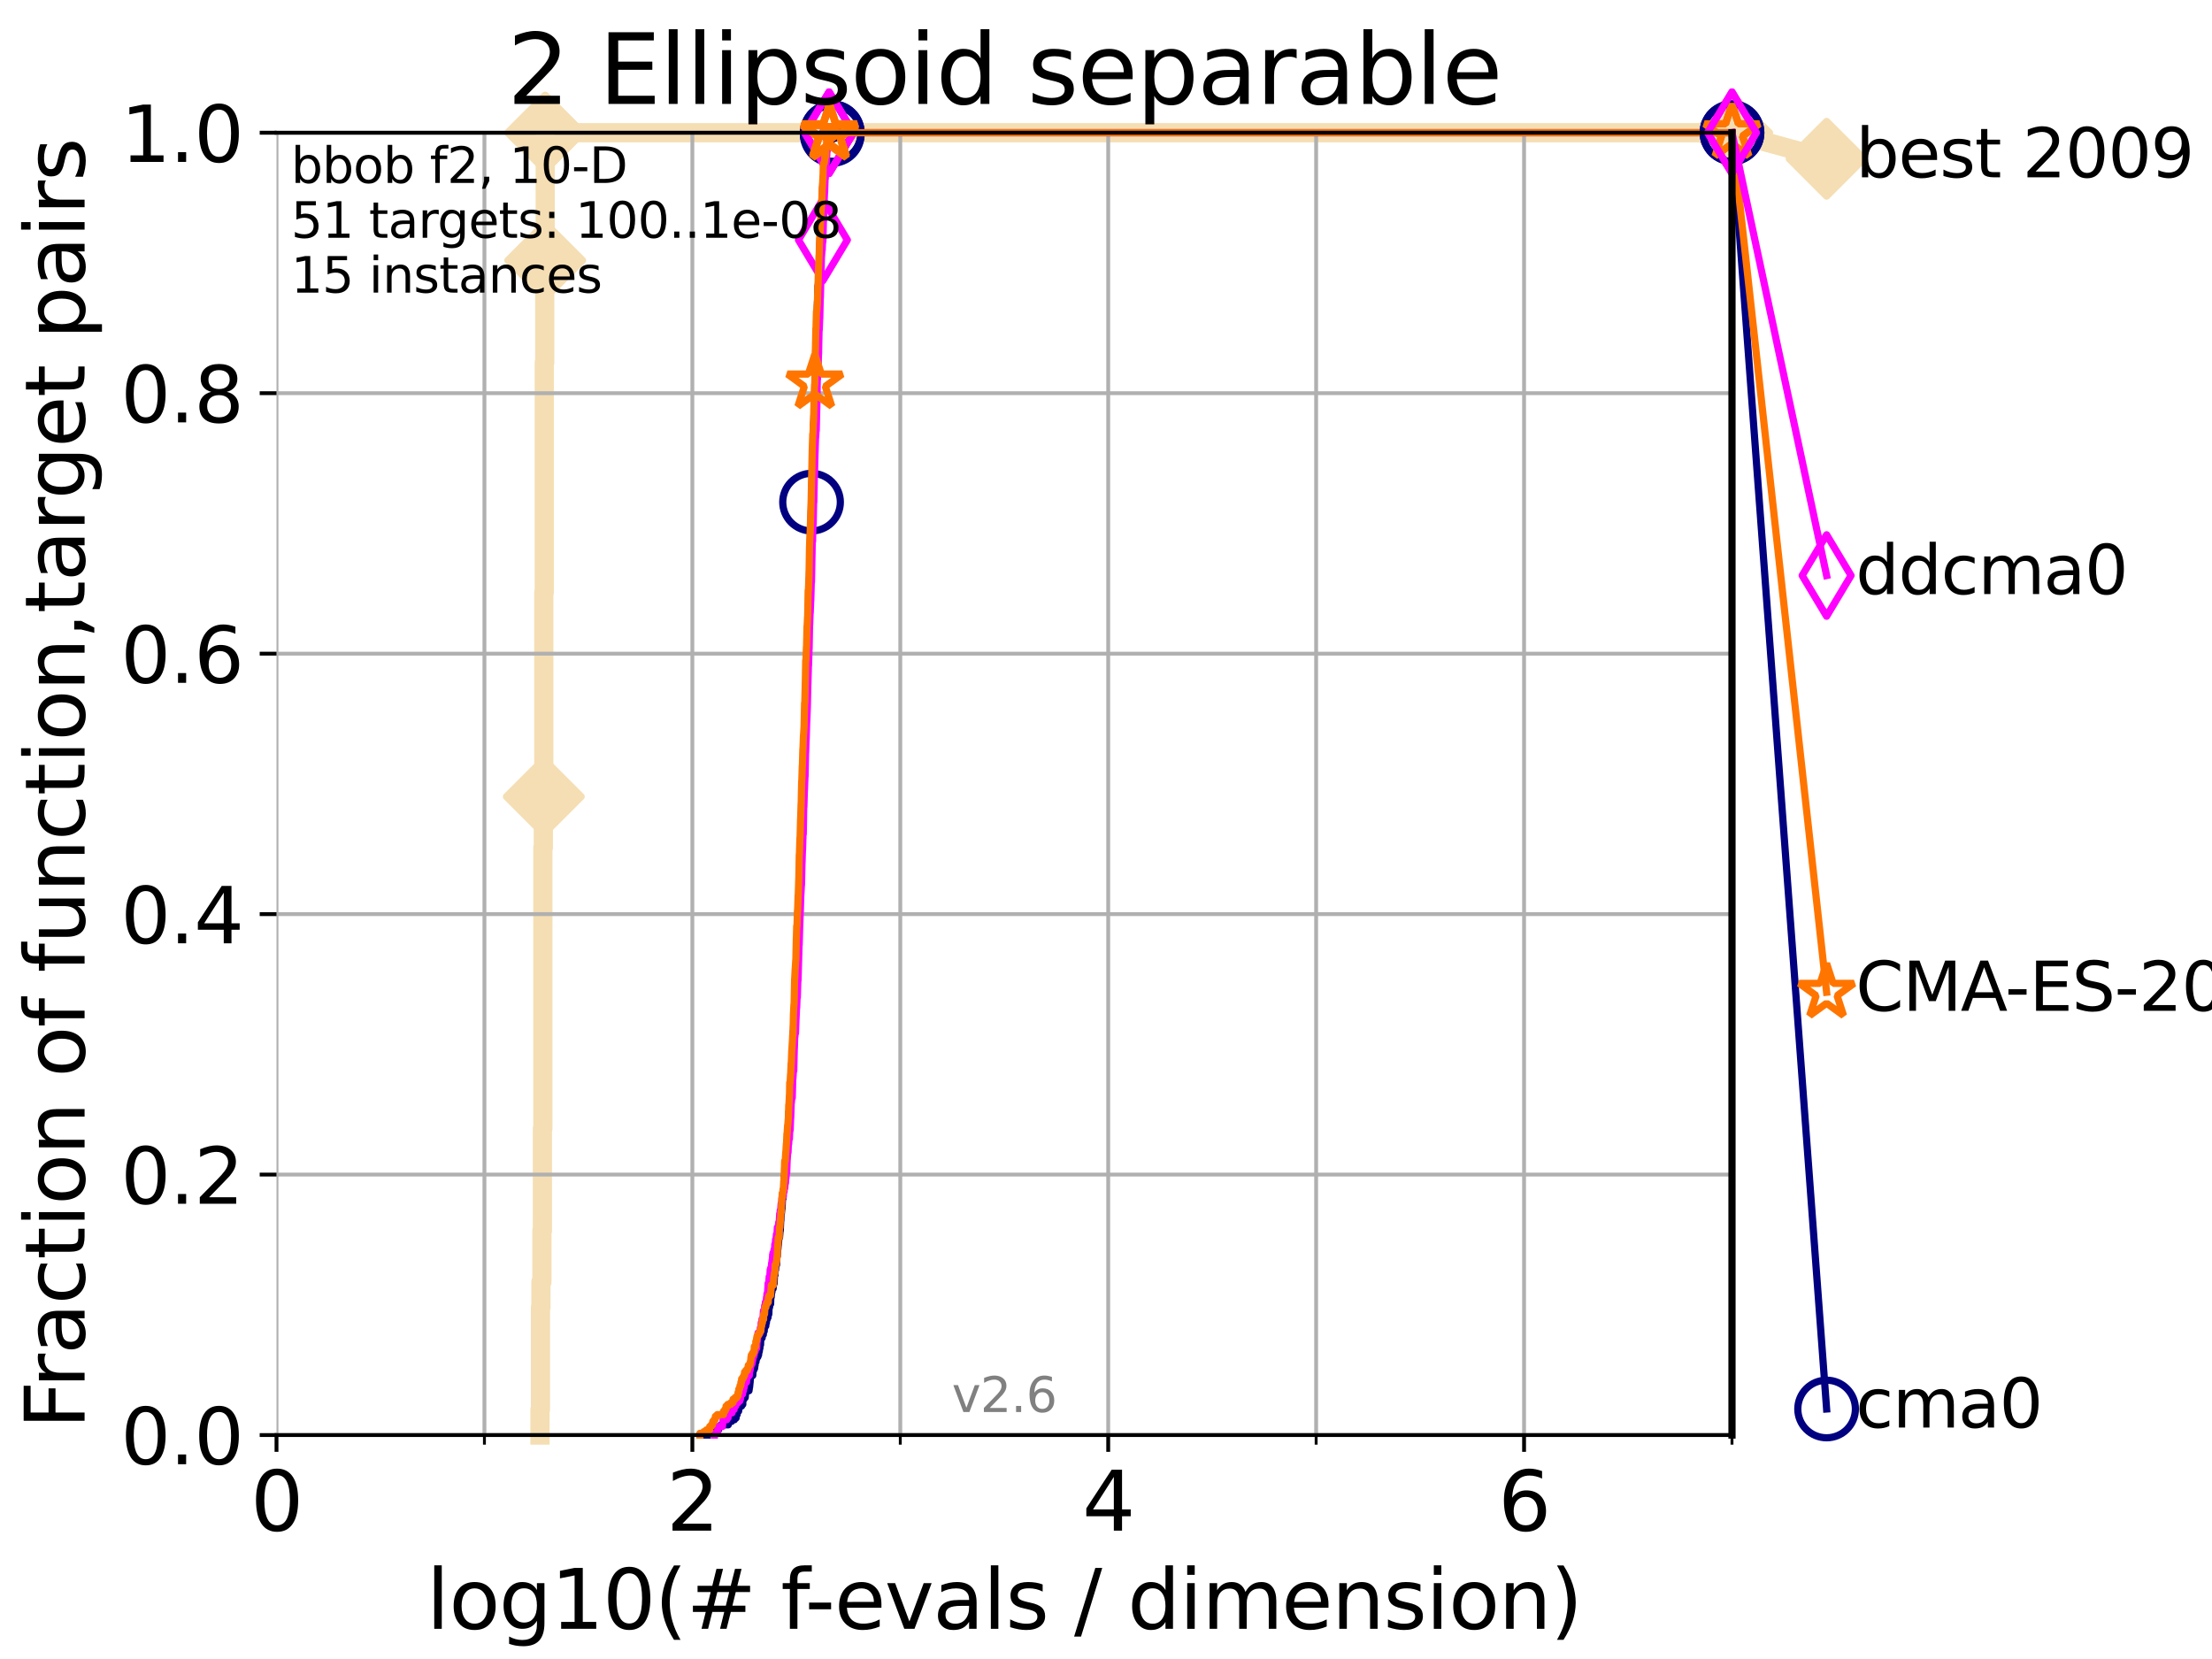 <?xml version="1.0" encoding="utf-8" standalone="no"?>
<!DOCTYPE svg PUBLIC "-//W3C//DTD SVG 1.1//EN"
  "http://www.w3.org/Graphics/SVG/1.1/DTD/svg11.dtd">
<svg xmlns:xlink="http://www.w3.org/1999/xlink" width="460.8pt" height="345.6pt" viewBox="0 0 460.8 345.6" xmlns="http://www.w3.org/2000/svg" version="1.1">
 <defs>
  <style type="text/css">*{stroke-linejoin: round; stroke-linecap: butt}</style>
 </defs>
 <g id="figure_1">
  <g id="patch_1">
   <path d="M 0 345.6 
L 460.8 345.6 
L 460.8 0 
L 0 0 
z
" style="fill: #ffffff"/>
  </g>
  <g id="axes_1">
   <g id="patch_2">
    <path d="M 57.6 298.944 
L 360.806 298.944 
L 360.806 27.648 
L 57.6 27.648 
z
" style="fill: #ffffff"/>
   </g>
   <g id="line2d_1">
    <path d="M 112.488 298.944 
L 112.488 293.624 
L 112.589 293.624 
L 112.589 272.346 
L 112.69 272.346 
L 112.69 267.027 
L 112.89 267.027 
L 112.89 256.388 
L 112.989 256.388 
L 112.989 235.11 
L 113.088 235.11 
L 113.088 176.595 
L 113.186 176.595 
L 113.186 165.956 
L 113.284 165.956 
L 113.284 123.4 
L 113.381 123.4 
L 113.381 75.524 
L 113.478 75.524 
L 113.478 54.246 
L 113.574 54.246 
L 113.574 27.648 
L 360.806 27.648 
" style="fill: none; stroke: #f5deb3; stroke-width: 4; stroke-linecap: square"/>
   </g>
   <g id="line2d_2">
    <defs>
     <path id="m34cf49f57c" d="M -0 7.778 
L 7.778 0 
L 0 -7.778 
L -7.778 -0 
z
" style="stroke: #f5deb3; stroke-width: 1.5; stroke-linejoin: miter"/>
    </defs>
    <g>
     <use xlink:href="#m34cf49f57c" x="113.284" y="165.956" style="fill: #f5deb3; stroke: #f5deb3; stroke-width: 1.5; stroke-linejoin: miter"/>
     <use xlink:href="#m34cf49f57c" x="113.574" y="54.246" style="fill: #f5deb3; stroke: #f5deb3; stroke-width: 1.5; stroke-linejoin: miter"/>
     <use xlink:href="#m34cf49f57c" x="113.574" y="27.648" style="fill: #f5deb3; stroke: #f5deb3; stroke-width: 1.5; stroke-linejoin: miter"/>
     <use xlink:href="#m34cf49f57c" x="113.574" y="27.648" style="fill: #f5deb3; stroke: #f5deb3; stroke-width: 1.5; stroke-linejoin: miter"/>
     <use xlink:href="#m34cf49f57c" x="360.806" y="27.648" style="fill: #f5deb3; stroke: #f5deb3; stroke-width: 1.5; stroke-linejoin: miter"/>
    </g>
   </g>
   <g id="line2d_3">
    <path style="fill: none; stroke: #f5deb3; stroke-width: 4; stroke-linecap: square"/>
    <g/>
   </g>
   <g id="line2d_4">
    <path d="M 360.806 27.648 
L 380.515 33.074 
" style="fill: none; stroke: #f5deb3; stroke-width: 4; stroke-linecap: square"/>
    <g>
     <use xlink:href="#m34cf49f57c" x="360.806" y="27.648" style="fill: #f5deb3; stroke: #f5deb3; stroke-width: 1.5; stroke-linejoin: miter"/>
     <use xlink:href="#m34cf49f57c" x="380.515" y="33.074" style="fill: #f5deb3; stroke: #f5deb3; stroke-width: 1.5; stroke-linejoin: miter"/>
    </g>
   </g>
   <g id="matplotlib.axis_1">
    <g id="xtick_1">
     <g id="line2d_5">
      <path d="M 57.6 298.944 
L 57.6 27.648 
" clip-path="url(#p0e3c3d0a59)" style="fill: none; stroke: #b0b0b0; stroke-width: 0.8; stroke-linecap: square"/>
     </g>
     <g id="line2d_6">
      <defs>
       <path id="m54a7d03f8e" d="M 0 0 
L 0 3.5 
" style="stroke: #000000; stroke-width: 0.8"/>
      </defs>
      <g>
       <use xlink:href="#m54a7d03f8e" x="57.6" y="298.944" style="stroke: #000000; stroke-width: 0.8"/>
      </g>
     </g>
     <g id="text_1">
      <!-- 0 -->
      <g transform="translate(52.192 318.861)scale(0.17 -0.17)">
       <defs>
        <path id="DejaVuSans-30" d="M 2034 4250 
Q 1547 4250 1301 3770 
Q 1056 3291 1056 2328 
Q 1056 1369 1301 889 
Q 1547 409 2034 409 
Q 2525 409 2770 889 
Q 3016 1369 3016 2328 
Q 3016 3291 2770 3770 
Q 2525 4250 2034 4250 
z
M 2034 4750 
Q 2819 4750 3233 4129 
Q 3647 3509 3647 2328 
Q 3647 1150 3233 529 
Q 2819 -91 2034 -91 
Q 1250 -91 836 529 
Q 422 1150 422 2328 
Q 422 3509 836 4129 
Q 1250 4750 2034 4750 
z
" transform="scale(0.016)"/>
       </defs>
       <use xlink:href="#DejaVuSans-30"/>
      </g>
     </g>
    </g>
    <g id="xtick_2">
     <g id="line2d_7">
      <path d="M 144.23 298.944 
L 144.23 27.648 
" clip-path="url(#p0e3c3d0a59)" style="fill: none; stroke: #b0b0b0; stroke-width: 0.8; stroke-linecap: square"/>
     </g>
     <g id="line2d_8">
      <g>
       <use xlink:href="#m54a7d03f8e" x="144.23" y="298.944" style="stroke: #000000; stroke-width: 0.8"/>
      </g>
     </g>
     <g id="text_2">
      <!-- 2 -->
      <g transform="translate(138.822 318.861)scale(0.17 -0.17)">
       <defs>
        <path id="DejaVuSans-32" d="M 1228 531 
L 3431 531 
L 3431 0 
L 469 0 
L 469 531 
Q 828 903 1448 1529 
Q 2069 2156 2228 2338 
Q 2531 2678 2651 2914 
Q 2772 3150 2772 3378 
Q 2772 3750 2511 3984 
Q 2250 4219 1831 4219 
Q 1534 4219 1204 4116 
Q 875 4013 500 3803 
L 500 4441 
Q 881 4594 1212 4672 
Q 1544 4750 1819 4750 
Q 2544 4750 2975 4387 
Q 3406 4025 3406 3419 
Q 3406 3131 3298 2873 
Q 3191 2616 2906 2266 
Q 2828 2175 2409 1742 
Q 1991 1309 1228 531 
z
" transform="scale(0.016)"/>
       </defs>
       <use xlink:href="#DejaVuSans-32"/>
      </g>
     </g>
    </g>
    <g id="xtick_3">
     <g id="line2d_9">
      <path d="M 230.861 298.944 
L 230.861 27.648 
" clip-path="url(#p0e3c3d0a59)" style="fill: none; stroke: #b0b0b0; stroke-width: 0.8; stroke-linecap: square"/>
     </g>
     <g id="line2d_10">
      <g>
       <use xlink:href="#m54a7d03f8e" x="230.861" y="298.944" style="stroke: #000000; stroke-width: 0.8"/>
      </g>
     </g>
     <g id="text_3">
      <!-- 4 -->
      <g transform="translate(225.453 318.861)scale(0.17 -0.17)">
       <defs>
        <path id="DejaVuSans-34" d="M 2419 4116 
L 825 1625 
L 2419 1625 
L 2419 4116 
z
M 2253 4666 
L 3047 4666 
L 3047 1625 
L 3713 1625 
L 3713 1100 
L 3047 1100 
L 3047 0 
L 2419 0 
L 2419 1100 
L 313 1100 
L 313 1709 
L 2253 4666 
z
" transform="scale(0.016)"/>
       </defs>
       <use xlink:href="#DejaVuSans-34"/>
      </g>
     </g>
    </g>
    <g id="xtick_4">
     <g id="line2d_11">
      <path d="M 317.491 298.944 
L 317.491 27.648 
" clip-path="url(#p0e3c3d0a59)" style="fill: none; stroke: #b0b0b0; stroke-width: 0.8; stroke-linecap: square"/>
     </g>
     <g id="line2d_12">
      <g>
       <use xlink:href="#m54a7d03f8e" x="317.491" y="298.944" style="stroke: #000000; stroke-width: 0.8"/>
      </g>
     </g>
     <g id="text_4">
      <!-- 6 -->
      <g transform="translate(312.083 318.861)scale(0.17 -0.17)">
       <defs>
        <path id="DejaVuSans-36" d="M 2113 2584 
Q 1688 2584 1439 2293 
Q 1191 2003 1191 1497 
Q 1191 994 1439 701 
Q 1688 409 2113 409 
Q 2538 409 2786 701 
Q 3034 994 3034 1497 
Q 3034 2003 2786 2293 
Q 2538 2584 2113 2584 
z
M 3366 4563 
L 3366 3988 
Q 3128 4100 2886 4159 
Q 2644 4219 2406 4219 
Q 1781 4219 1451 3797 
Q 1122 3375 1075 2522 
Q 1259 2794 1537 2939 
Q 1816 3084 2150 3084 
Q 2853 3084 3261 2657 
Q 3669 2231 3669 1497 
Q 3669 778 3244 343 
Q 2819 -91 2113 -91 
Q 1303 -91 875 529 
Q 447 1150 447 2328 
Q 447 3434 972 4092 
Q 1497 4750 2381 4750 
Q 2619 4750 2861 4703 
Q 3103 4656 3366 4563 
z
" transform="scale(0.016)"/>
       </defs>
       <use xlink:href="#DejaVuSans-36"/>
      </g>
     </g>
    </g>
    <g id="xtick_5">
     <g id="line2d_13">
      <path d="M 100.915 298.944 
L 100.915 27.648 
" clip-path="url(#p0e3c3d0a59)" style="fill: none; stroke: #b0b0b0; stroke-width: 0.8; stroke-linecap: square"/>
     </g>
     <g id="line2d_14">
      <defs>
       <path id="mba91604a68" d="M 0 0 
L 0 2 
" style="stroke: #000000; stroke-width: 0.6"/>
      </defs>
      <g>
       <use xlink:href="#mba91604a68" x="100.915" y="298.944" style="stroke: #000000; stroke-width: 0.6"/>
      </g>
     </g>
    </g>
    <g id="xtick_6">
     <g id="line2d_15">
      <path d="M 187.546 298.944 
L 187.546 27.648 
" clip-path="url(#p0e3c3d0a59)" style="fill: none; stroke: #b0b0b0; stroke-width: 0.8; stroke-linecap: square"/>
     </g>
     <g id="line2d_16">
      <g>
       <use xlink:href="#mba91604a68" x="187.546" y="298.944" style="stroke: #000000; stroke-width: 0.6"/>
      </g>
     </g>
    </g>
    <g id="xtick_7">
     <g id="line2d_17">
      <path d="M 274.176 298.944 
L 274.176 27.648 
" clip-path="url(#p0e3c3d0a59)" style="fill: none; stroke: #b0b0b0; stroke-width: 0.8; stroke-linecap: square"/>
     </g>
     <g id="line2d_18">
      <g>
       <use xlink:href="#mba91604a68" x="274.176" y="298.944" style="stroke: #000000; stroke-width: 0.6"/>
      </g>
     </g>
    </g>
    <g id="xtick_8">
     <g id="line2d_19">
      <path d="M 360.806 298.944 
L 360.806 27.648 
" clip-path="url(#p0e3c3d0a59)" style="fill: none; stroke: #b0b0b0; stroke-width: 0.8; stroke-linecap: square"/>
     </g>
     <g id="line2d_20">
      <g>
       <use xlink:href="#mba91604a68" x="360.806" y="298.944" style="stroke: #000000; stroke-width: 0.6"/>
      </g>
     </g>
    </g>
    <g id="text_5">
     <!-- log10(# f-evals / dimension) -->
     <g transform="translate(88.823 339.314)scale(0.17 -0.17)">
      <defs>
       <path id="DejaVuSans-6c" d="M 603 4863 
L 1178 4863 
L 1178 0 
L 603 0 
L 603 4863 
z
" transform="scale(0.016)"/>
       <path id="DejaVuSans-6f" d="M 1959 3097 
Q 1497 3097 1228 2736 
Q 959 2375 959 1747 
Q 959 1119 1226 758 
Q 1494 397 1959 397 
Q 2419 397 2687 759 
Q 2956 1122 2956 1747 
Q 2956 2369 2687 2733 
Q 2419 3097 1959 3097 
z
M 1959 3584 
Q 2709 3584 3137 3096 
Q 3566 2609 3566 1747 
Q 3566 888 3137 398 
Q 2709 -91 1959 -91 
Q 1206 -91 779 398 
Q 353 888 353 1747 
Q 353 2609 779 3096 
Q 1206 3584 1959 3584 
z
" transform="scale(0.016)"/>
       <path id="DejaVuSans-67" d="M 2906 1791 
Q 2906 2416 2648 2759 
Q 2391 3103 1925 3103 
Q 1463 3103 1205 2759 
Q 947 2416 947 1791 
Q 947 1169 1205 825 
Q 1463 481 1925 481 
Q 2391 481 2648 825 
Q 2906 1169 2906 1791 
z
M 3481 434 
Q 3481 -459 3084 -895 
Q 2688 -1331 1869 -1331 
Q 1566 -1331 1297 -1286 
Q 1028 -1241 775 -1147 
L 775 -588 
Q 1028 -725 1275 -790 
Q 1522 -856 1778 -856 
Q 2344 -856 2625 -561 
Q 2906 -266 2906 331 
L 2906 616 
Q 2728 306 2450 153 
Q 2172 0 1784 0 
Q 1141 0 747 490 
Q 353 981 353 1791 
Q 353 2603 747 3093 
Q 1141 3584 1784 3584 
Q 2172 3584 2450 3431 
Q 2728 3278 2906 2969 
L 2906 3500 
L 3481 3500 
L 3481 434 
z
" transform="scale(0.016)"/>
       <path id="DejaVuSans-31" d="M 794 531 
L 1825 531 
L 1825 4091 
L 703 3866 
L 703 4441 
L 1819 4666 
L 2450 4666 
L 2450 531 
L 3481 531 
L 3481 0 
L 794 0 
L 794 531 
z
" transform="scale(0.016)"/>
       <path id="DejaVuSans-28" d="M 1984 4856 
Q 1566 4138 1362 3434 
Q 1159 2731 1159 2009 
Q 1159 1288 1364 580 
Q 1569 -128 1984 -844 
L 1484 -844 
Q 1016 -109 783 600 
Q 550 1309 550 2009 
Q 550 2706 781 3412 
Q 1013 4119 1484 4856 
L 1984 4856 
z
" transform="scale(0.016)"/>
       <path id="DejaVuSans-23" d="M 3272 2816 
L 2363 2816 
L 2100 1772 
L 3016 1772 
L 3272 2816 
z
M 2803 4594 
L 2478 3297 
L 3391 3297 
L 3719 4594 
L 4219 4594 
L 3897 3297 
L 4872 3297 
L 4872 2816 
L 3775 2816 
L 3519 1772 
L 4513 1772 
L 4513 1294 
L 3397 1294 
L 3072 0 
L 2572 0 
L 2894 1294 
L 1978 1294 
L 1656 0 
L 1153 0 
L 1478 1294 
L 494 1294 
L 494 1772 
L 1594 1772 
L 1856 2816 
L 850 2816 
L 850 3297 
L 1978 3297 
L 2297 4594 
L 2803 4594 
z
" transform="scale(0.016)"/>
       <path id="DejaVuSans-20" transform="scale(0.016)"/>
       <path id="DejaVuSans-66" d="M 2375 4863 
L 2375 4384 
L 1825 4384 
Q 1516 4384 1395 4259 
Q 1275 4134 1275 3809 
L 1275 3500 
L 2222 3500 
L 2222 3053 
L 1275 3053 
L 1275 0 
L 697 0 
L 697 3053 
L 147 3053 
L 147 3500 
L 697 3500 
L 697 3744 
Q 697 4328 969 4595 
Q 1241 4863 1831 4863 
L 2375 4863 
z
" transform="scale(0.016)"/>
       <path id="DejaVuSans-2d" d="M 313 2009 
L 1997 2009 
L 1997 1497 
L 313 1497 
L 313 2009 
z
" transform="scale(0.016)"/>
       <path id="DejaVuSans-65" d="M 3597 1894 
L 3597 1613 
L 953 1613 
Q 991 1019 1311 708 
Q 1631 397 2203 397 
Q 2534 397 2845 478 
Q 3156 559 3463 722 
L 3463 178 
Q 3153 47 2828 -22 
Q 2503 -91 2169 -91 
Q 1331 -91 842 396 
Q 353 884 353 1716 
Q 353 2575 817 3079 
Q 1281 3584 2069 3584 
Q 2775 3584 3186 3129 
Q 3597 2675 3597 1894 
z
M 3022 2063 
Q 3016 2534 2758 2815 
Q 2500 3097 2075 3097 
Q 1594 3097 1305 2825 
Q 1016 2553 972 2059 
L 3022 2063 
z
" transform="scale(0.016)"/>
       <path id="DejaVuSans-76" d="M 191 3500 
L 800 3500 
L 1894 563 
L 2988 3500 
L 3597 3500 
L 2284 0 
L 1503 0 
L 191 3500 
z
" transform="scale(0.016)"/>
       <path id="DejaVuSans-61" d="M 2194 1759 
Q 1497 1759 1228 1600 
Q 959 1441 959 1056 
Q 959 750 1161 570 
Q 1363 391 1709 391 
Q 2188 391 2477 730 
Q 2766 1069 2766 1631 
L 2766 1759 
L 2194 1759 
z
M 3341 1997 
L 3341 0 
L 2766 0 
L 2766 531 
Q 2569 213 2275 61 
Q 1981 -91 1556 -91 
Q 1019 -91 701 211 
Q 384 513 384 1019 
Q 384 1609 779 1909 
Q 1175 2209 1959 2209 
L 2766 2209 
L 2766 2266 
Q 2766 2663 2505 2880 
Q 2244 3097 1772 3097 
Q 1472 3097 1187 3025 
Q 903 2953 641 2809 
L 641 3341 
Q 956 3463 1253 3523 
Q 1550 3584 1831 3584 
Q 2591 3584 2966 3190 
Q 3341 2797 3341 1997 
z
" transform="scale(0.016)"/>
       <path id="DejaVuSans-73" d="M 2834 3397 
L 2834 2853 
Q 2591 2978 2328 3040 
Q 2066 3103 1784 3103 
Q 1356 3103 1142 2972 
Q 928 2841 928 2578 
Q 928 2378 1081 2264 
Q 1234 2150 1697 2047 
L 1894 2003 
Q 2506 1872 2764 1633 
Q 3022 1394 3022 966 
Q 3022 478 2636 193 
Q 2250 -91 1575 -91 
Q 1294 -91 989 -36 
Q 684 19 347 128 
L 347 722 
Q 666 556 975 473 
Q 1284 391 1588 391 
Q 1994 391 2212 530 
Q 2431 669 2431 922 
Q 2431 1156 2273 1281 
Q 2116 1406 1581 1522 
L 1381 1569 
Q 847 1681 609 1914 
Q 372 2147 372 2553 
Q 372 3047 722 3315 
Q 1072 3584 1716 3584 
Q 2034 3584 2315 3537 
Q 2597 3491 2834 3397 
z
" transform="scale(0.016)"/>
       <path id="DejaVuSans-2f" d="M 1625 4666 
L 2156 4666 
L 531 -594 
L 0 -594 
L 1625 4666 
z
" transform="scale(0.016)"/>
       <path id="DejaVuSans-64" d="M 2906 2969 
L 2906 4863 
L 3481 4863 
L 3481 0 
L 2906 0 
L 2906 525 
Q 2725 213 2448 61 
Q 2172 -91 1784 -91 
Q 1150 -91 751 415 
Q 353 922 353 1747 
Q 353 2572 751 3078 
Q 1150 3584 1784 3584 
Q 2172 3584 2448 3432 
Q 2725 3281 2906 2969 
z
M 947 1747 
Q 947 1113 1208 752 
Q 1469 391 1925 391 
Q 2381 391 2643 752 
Q 2906 1113 2906 1747 
Q 2906 2381 2643 2742 
Q 2381 3103 1925 3103 
Q 1469 3103 1208 2742 
Q 947 2381 947 1747 
z
" transform="scale(0.016)"/>
       <path id="DejaVuSans-69" d="M 603 3500 
L 1178 3500 
L 1178 0 
L 603 0 
L 603 3500 
z
M 603 4863 
L 1178 4863 
L 1178 4134 
L 603 4134 
L 603 4863 
z
" transform="scale(0.016)"/>
       <path id="DejaVuSans-6d" d="M 3328 2828 
Q 3544 3216 3844 3400 
Q 4144 3584 4550 3584 
Q 5097 3584 5394 3201 
Q 5691 2819 5691 2113 
L 5691 0 
L 5113 0 
L 5113 2094 
Q 5113 2597 4934 2840 
Q 4756 3084 4391 3084 
Q 3944 3084 3684 2787 
Q 3425 2491 3425 1978 
L 3425 0 
L 2847 0 
L 2847 2094 
Q 2847 2600 2669 2842 
Q 2491 3084 2119 3084 
Q 1678 3084 1418 2786 
Q 1159 2488 1159 1978 
L 1159 0 
L 581 0 
L 581 3500 
L 1159 3500 
L 1159 2956 
Q 1356 3278 1631 3431 
Q 1906 3584 2284 3584 
Q 2666 3584 2933 3390 
Q 3200 3197 3328 2828 
z
" transform="scale(0.016)"/>
       <path id="DejaVuSans-6e" d="M 3513 2113 
L 3513 0 
L 2938 0 
L 2938 2094 
Q 2938 2591 2744 2837 
Q 2550 3084 2163 3084 
Q 1697 3084 1428 2787 
Q 1159 2491 1159 1978 
L 1159 0 
L 581 0 
L 581 3500 
L 1159 3500 
L 1159 2956 
Q 1366 3272 1645 3428 
Q 1925 3584 2291 3584 
Q 2894 3584 3203 3211 
Q 3513 2838 3513 2113 
z
" transform="scale(0.016)"/>
       <path id="DejaVuSans-29" d="M 513 4856 
L 1013 4856 
Q 1481 4119 1714 3412 
Q 1947 2706 1947 2009 
Q 1947 1309 1714 600 
Q 1481 -109 1013 -844 
L 513 -844 
Q 928 -128 1133 580 
Q 1338 1288 1338 2009 
Q 1338 2731 1133 3434 
Q 928 4138 513 4856 
z
" transform="scale(0.016)"/>
      </defs>
      <use xlink:href="#DejaVuSans-6c"/>
      <use xlink:href="#DejaVuSans-6f" x="27.783"/>
      <use xlink:href="#DejaVuSans-67" x="88.965"/>
      <use xlink:href="#DejaVuSans-31" x="152.441"/>
      <use xlink:href="#DejaVuSans-30" x="216.064"/>
      <use xlink:href="#DejaVuSans-28" x="279.688"/>
      <use xlink:href="#DejaVuSans-23" x="318.701"/>
      <use xlink:href="#DejaVuSans-20" x="402.49"/>
      <use xlink:href="#DejaVuSans-66" x="434.277"/>
      <use xlink:href="#DejaVuSans-2d" x="463.982"/>
      <use xlink:href="#DejaVuSans-65" x="500.066"/>
      <use xlink:href="#DejaVuSans-76" x="561.59"/>
      <use xlink:href="#DejaVuSans-61" x="620.77"/>
      <use xlink:href="#DejaVuSans-6c" x="682.049"/>
      <use xlink:href="#DejaVuSans-73" x="709.832"/>
      <use xlink:href="#DejaVuSans-20" x="761.932"/>
      <use xlink:href="#DejaVuSans-2f" x="793.719"/>
      <use xlink:href="#DejaVuSans-20" x="827.41"/>
      <use xlink:href="#DejaVuSans-64" x="859.197"/>
      <use xlink:href="#DejaVuSans-69" x="922.674"/>
      <use xlink:href="#DejaVuSans-6d" x="950.457"/>
      <use xlink:href="#DejaVuSans-65" x="1047.869"/>
      <use xlink:href="#DejaVuSans-6e" x="1109.393"/>
      <use xlink:href="#DejaVuSans-73" x="1172.771"/>
      <use xlink:href="#DejaVuSans-69" x="1224.871"/>
      <use xlink:href="#DejaVuSans-6f" x="1252.654"/>
      <use xlink:href="#DejaVuSans-6e" x="1313.836"/>
      <use xlink:href="#DejaVuSans-29" x="1377.215"/>
     </g>
    </g>
   </g>
   <g id="matplotlib.axis_2">
    <g id="ytick_1">
     <g id="line2d_21">
      <path d="M 57.6 298.944 
L 360.806 298.944 
" clip-path="url(#p0e3c3d0a59)" style="fill: none; stroke: #b0b0b0; stroke-width: 0.8; stroke-linecap: square"/>
     </g>
     <g id="line2d_22">
      <defs>
       <path id="m7eb5fa2c8b" d="M 0 0 
L -3.5 0 
" style="stroke: #000000; stroke-width: 0.8"/>
      </defs>
      <g>
       <use xlink:href="#m7eb5fa2c8b" x="57.6" y="298.944" style="stroke: #000000; stroke-width: 0.8"/>
      </g>
     </g>
     <g id="text_6">
      <!-- 0.0 -->
      <g transform="translate(25.155 305.023)scale(0.16 -0.16)">
       <defs>
        <path id="DejaVuSans-2e" d="M 684 794 
L 1344 794 
L 1344 0 
L 684 0 
L 684 794 
z
" transform="scale(0.016)"/>
       </defs>
       <use xlink:href="#DejaVuSans-30"/>
       <use xlink:href="#DejaVuSans-2e" x="63.623"/>
       <use xlink:href="#DejaVuSans-30" x="95.41"/>
      </g>
     </g>
    </g>
    <g id="ytick_2">
     <g id="line2d_23">
      <path d="M 57.6 244.685 
L 360.806 244.685 
" clip-path="url(#p0e3c3d0a59)" style="fill: none; stroke: #b0b0b0; stroke-width: 0.8; stroke-linecap: square"/>
     </g>
     <g id="line2d_24">
      <g>
       <use xlink:href="#m7eb5fa2c8b" x="57.6" y="244.685" style="stroke: #000000; stroke-width: 0.8"/>
      </g>
     </g>
     <g id="text_7">
      <!-- 0.2 -->
      <g transform="translate(25.155 250.764)scale(0.16 -0.16)">
       <use xlink:href="#DejaVuSans-30"/>
       <use xlink:href="#DejaVuSans-2e" x="63.623"/>
       <use xlink:href="#DejaVuSans-32" x="95.41"/>
      </g>
     </g>
    </g>
    <g id="ytick_3">
     <g id="line2d_25">
      <path d="M 57.6 190.426 
L 360.806 190.426 
" clip-path="url(#p0e3c3d0a59)" style="fill: none; stroke: #b0b0b0; stroke-width: 0.8; stroke-linecap: square"/>
     </g>
     <g id="line2d_26">
      <g>
       <use xlink:href="#m7eb5fa2c8b" x="57.6" y="190.426" style="stroke: #000000; stroke-width: 0.8"/>
      </g>
     </g>
     <g id="text_8">
      <!-- 0.4 -->
      <g transform="translate(25.155 196.504)scale(0.16 -0.16)">
       <use xlink:href="#DejaVuSans-30"/>
       <use xlink:href="#DejaVuSans-2e" x="63.623"/>
       <use xlink:href="#DejaVuSans-34" x="95.41"/>
      </g>
     </g>
    </g>
    <g id="ytick_4">
     <g id="line2d_27">
      <path d="M 57.6 136.166 
L 360.806 136.166 
" clip-path="url(#p0e3c3d0a59)" style="fill: none; stroke: #b0b0b0; stroke-width: 0.8; stroke-linecap: square"/>
     </g>
     <g id="line2d_28">
      <g>
       <use xlink:href="#m7eb5fa2c8b" x="57.6" y="136.166" style="stroke: #000000; stroke-width: 0.8"/>
      </g>
     </g>
     <g id="text_9">
      <!-- 0.6 -->
      <g transform="translate(25.155 142.245)scale(0.16 -0.16)">
       <use xlink:href="#DejaVuSans-30"/>
       <use xlink:href="#DejaVuSans-2e" x="63.623"/>
       <use xlink:href="#DejaVuSans-36" x="95.41"/>
      </g>
     </g>
    </g>
    <g id="ytick_5">
     <g id="line2d_29">
      <path d="M 57.6 81.907 
L 360.806 81.907 
" clip-path="url(#p0e3c3d0a59)" style="fill: none; stroke: #b0b0b0; stroke-width: 0.8; stroke-linecap: square"/>
     </g>
     <g id="line2d_30">
      <g>
       <use xlink:href="#m7eb5fa2c8b" x="57.6" y="81.907" style="stroke: #000000; stroke-width: 0.8"/>
      </g>
     </g>
     <g id="text_10">
      <!-- 0.8 -->
      <g transform="translate(25.155 87.986)scale(0.16 -0.16)">
       <defs>
        <path id="DejaVuSans-38" d="M 2034 2216 
Q 1584 2216 1326 1975 
Q 1069 1734 1069 1313 
Q 1069 891 1326 650 
Q 1584 409 2034 409 
Q 2484 409 2743 651 
Q 3003 894 3003 1313 
Q 3003 1734 2745 1975 
Q 2488 2216 2034 2216 
z
M 1403 2484 
Q 997 2584 770 2862 
Q 544 3141 544 3541 
Q 544 4100 942 4425 
Q 1341 4750 2034 4750 
Q 2731 4750 3128 4425 
Q 3525 4100 3525 3541 
Q 3525 3141 3298 2862 
Q 3072 2584 2669 2484 
Q 3125 2378 3379 2068 
Q 3634 1759 3634 1313 
Q 3634 634 3220 271 
Q 2806 -91 2034 -91 
Q 1263 -91 848 271 
Q 434 634 434 1313 
Q 434 1759 690 2068 
Q 947 2378 1403 2484 
z
M 1172 3481 
Q 1172 3119 1398 2916 
Q 1625 2713 2034 2713 
Q 2441 2713 2670 2916 
Q 2900 3119 2900 3481 
Q 2900 3844 2670 4047 
Q 2441 4250 2034 4250 
Q 1625 4250 1398 4047 
Q 1172 3844 1172 3481 
z
" transform="scale(0.016)"/>
       </defs>
       <use xlink:href="#DejaVuSans-30"/>
       <use xlink:href="#DejaVuSans-2e" x="63.623"/>
       <use xlink:href="#DejaVuSans-38" x="95.41"/>
      </g>
     </g>
    </g>
    <g id="ytick_6">
     <g id="line2d_31">
      <path d="M 57.6 27.648 
L 360.806 27.648 
" clip-path="url(#p0e3c3d0a59)" style="fill: none; stroke: #b0b0b0; stroke-width: 0.8; stroke-linecap: square"/>
     </g>
     <g id="line2d_32">
      <g>
       <use xlink:href="#m7eb5fa2c8b" x="57.6" y="27.648" style="stroke: #000000; stroke-width: 0.8"/>
      </g>
     </g>
     <g id="text_11">
      <!-- 1.0 -->
      <g transform="translate(25.155 33.727)scale(0.16 -0.16)">
       <use xlink:href="#DejaVuSans-31"/>
       <use xlink:href="#DejaVuSans-2e" x="63.623"/>
       <use xlink:href="#DejaVuSans-30" x="95.41"/>
      </g>
     </g>
    </g>
    <g id="text_12">
     <!-- Fraction of function,target pairs -->
     <g transform="translate(17.62 297.681)rotate(-90)scale(0.17 -0.17)">
      <defs>
       <path id="DejaVuSans-46" d="M 628 4666 
L 3309 4666 
L 3309 4134 
L 1259 4134 
L 1259 2759 
L 3109 2759 
L 3109 2228 
L 1259 2228 
L 1259 0 
L 628 0 
L 628 4666 
z
" transform="scale(0.016)"/>
       <path id="DejaVuSans-72" d="M 2631 2963 
Q 2534 3019 2420 3045 
Q 2306 3072 2169 3072 
Q 1681 3072 1420 2755 
Q 1159 2438 1159 1844 
L 1159 0 
L 581 0 
L 581 3500 
L 1159 3500 
L 1159 2956 
Q 1341 3275 1631 3429 
Q 1922 3584 2338 3584 
Q 2397 3584 2469 3576 
Q 2541 3569 2628 3553 
L 2631 2963 
z
" transform="scale(0.016)"/>
       <path id="DejaVuSans-63" d="M 3122 3366 
L 3122 2828 
Q 2878 2963 2633 3030 
Q 2388 3097 2138 3097 
Q 1578 3097 1268 2742 
Q 959 2388 959 1747 
Q 959 1106 1268 751 
Q 1578 397 2138 397 
Q 2388 397 2633 464 
Q 2878 531 3122 666 
L 3122 134 
Q 2881 22 2623 -34 
Q 2366 -91 2075 -91 
Q 1284 -91 818 406 
Q 353 903 353 1747 
Q 353 2603 823 3093 
Q 1294 3584 2113 3584 
Q 2378 3584 2631 3529 
Q 2884 3475 3122 3366 
z
" transform="scale(0.016)"/>
       <path id="DejaVuSans-74" d="M 1172 4494 
L 1172 3500 
L 2356 3500 
L 2356 3053 
L 1172 3053 
L 1172 1153 
Q 1172 725 1289 603 
Q 1406 481 1766 481 
L 2356 481 
L 2356 0 
L 1766 0 
Q 1100 0 847 248 
Q 594 497 594 1153 
L 594 3053 
L 172 3053 
L 172 3500 
L 594 3500 
L 594 4494 
L 1172 4494 
z
" transform="scale(0.016)"/>
       <path id="DejaVuSans-75" d="M 544 1381 
L 544 3500 
L 1119 3500 
L 1119 1403 
Q 1119 906 1312 657 
Q 1506 409 1894 409 
Q 2359 409 2629 706 
Q 2900 1003 2900 1516 
L 2900 3500 
L 3475 3500 
L 3475 0 
L 2900 0 
L 2900 538 
Q 2691 219 2414 64 
Q 2138 -91 1772 -91 
Q 1169 -91 856 284 
Q 544 659 544 1381 
z
M 1991 3584 
L 1991 3584 
z
" transform="scale(0.016)"/>
       <path id="DejaVuSans-2c" d="M 750 794 
L 1409 794 
L 1409 256 
L 897 -744 
L 494 -744 
L 750 256 
L 750 794 
z
" transform="scale(0.016)"/>
       <path id="DejaVuSans-70" d="M 1159 525 
L 1159 -1331 
L 581 -1331 
L 581 3500 
L 1159 3500 
L 1159 2969 
Q 1341 3281 1617 3432 
Q 1894 3584 2278 3584 
Q 2916 3584 3314 3078 
Q 3713 2572 3713 1747 
Q 3713 922 3314 415 
Q 2916 -91 2278 -91 
Q 1894 -91 1617 61 
Q 1341 213 1159 525 
z
M 3116 1747 
Q 3116 2381 2855 2742 
Q 2594 3103 2138 3103 
Q 1681 3103 1420 2742 
Q 1159 2381 1159 1747 
Q 1159 1113 1420 752 
Q 1681 391 2138 391 
Q 2594 391 2855 752 
Q 3116 1113 3116 1747 
z
" transform="scale(0.016)"/>
      </defs>
      <use xlink:href="#DejaVuSans-46"/>
      <use xlink:href="#DejaVuSans-72" x="50.27"/>
      <use xlink:href="#DejaVuSans-61" x="91.383"/>
      <use xlink:href="#DejaVuSans-63" x="152.662"/>
      <use xlink:href="#DejaVuSans-74" x="207.643"/>
      <use xlink:href="#DejaVuSans-69" x="246.852"/>
      <use xlink:href="#DejaVuSans-6f" x="274.635"/>
      <use xlink:href="#DejaVuSans-6e" x="335.816"/>
      <use xlink:href="#DejaVuSans-20" x="399.195"/>
      <use xlink:href="#DejaVuSans-6f" x="430.982"/>
      <use xlink:href="#DejaVuSans-66" x="492.164"/>
      <use xlink:href="#DejaVuSans-20" x="527.369"/>
      <use xlink:href="#DejaVuSans-66" x="559.156"/>
      <use xlink:href="#DejaVuSans-75" x="594.361"/>
      <use xlink:href="#DejaVuSans-6e" x="657.74"/>
      <use xlink:href="#DejaVuSans-63" x="721.119"/>
      <use xlink:href="#DejaVuSans-74" x="776.1"/>
      <use xlink:href="#DejaVuSans-69" x="815.309"/>
      <use xlink:href="#DejaVuSans-6f" x="843.092"/>
      <use xlink:href="#DejaVuSans-6e" x="904.273"/>
      <use xlink:href="#DejaVuSans-2c" x="967.652"/>
      <use xlink:href="#DejaVuSans-74" x="999.439"/>
      <use xlink:href="#DejaVuSans-61" x="1038.648"/>
      <use xlink:href="#DejaVuSans-72" x="1099.928"/>
      <use xlink:href="#DejaVuSans-67" x="1139.291"/>
      <use xlink:href="#DejaVuSans-65" x="1202.768"/>
      <use xlink:href="#DejaVuSans-74" x="1264.291"/>
      <use xlink:href="#DejaVuSans-20" x="1303.5"/>
      <use xlink:href="#DejaVuSans-70" x="1335.287"/>
      <use xlink:href="#DejaVuSans-61" x="1398.764"/>
      <use xlink:href="#DejaVuSans-69" x="1460.043"/>
      <use xlink:href="#DejaVuSans-72" x="1487.826"/>
      <use xlink:href="#DejaVuSans-73" x="1528.939"/>
     </g>
    </g>
   </g>
   <g id="line2d_33">
    <defs>
     <path id="m662128636a" d="M 0 1.5 
C 0.398 1.5 0.779 1.342 1.061 1.061 
C 1.342 0.779 1.5 0.398 1.5 0 
C 1.5 -0.398 1.342 -0.779 1.061 -1.061 
C 0.779 -1.342 0.398 -1.5 0 -1.5 
C -0.398 -1.5 -0.779 -1.342 -1.061 -1.061 
C -1.342 -0.779 -1.5 -0.398 -1.5 0 
C -1.5 0.398 -1.342 0.779 -1.061 1.061 
C -0.779 1.342 -0.398 1.5 0 1.5 
z
" style="stroke: #f5deb3"/>
    </defs>
    <g>
     <use xlink:href="#m662128636a" x="113.574" y="27.648" style="fill: #f5deb3; stroke: #f5deb3"/>
     <use xlink:href="#m662128636a" x="113.574" y="27.648" style="fill: #f5deb3; stroke: #f5deb3"/>
    </g>
   </g>
   <g id="line2d_34">
    <defs>
     <path id="mdaea0d4eaa" d="M 0 1.5 
C 0.398 1.5 0.779 1.342 1.061 1.061 
C 1.342 0.779 1.5 0.398 1.5 0 
C 1.5 -0.398 1.342 -0.779 1.061 -1.061 
C 0.779 -1.342 0.398 -1.5 0 -1.5 
C -0.398 -1.5 -0.779 -1.342 -1.061 -1.061 
C -1.342 -0.779 -1.5 -0.398 -1.5 0 
C -1.5 0.398 -1.342 0.779 -1.061 1.061 
C -0.779 1.342 -0.398 1.5 0 1.5 
z
" style="stroke: #000080"/>
    </defs>
    <g>
     <use xlink:href="#mdaea0d4eaa" x="173.378" y="27.648" style="fill: #000080; stroke: #000080"/>
     <use xlink:href="#mdaea0d4eaa" x="173.378" y="27.648" style="fill: #000080; stroke: #000080"/>
    </g>
   </g>
   <g id="line2d_35">
    <path d="M 147.264 298.944 
L 147.264 298.589 
L 148.473 298.589 
L 148.488 297.88 
L 149.68 297.88 
L 149.708 297.171 
L 150.194 297.171 
L 150.194 296.816 
L 151.707 296.816 
L 151.707 296.462 
L 151.845 296.462 
L 151.845 296.107 
L 152.414 296.107 
L 152.414 295.752 
L 153.001 295.752 
L 153.001 295.398 
L 153.34 295.398 
L 153.387 294.688 
L 153.559 294.688 
L 153.559 293.979 
L 153.866 293.979 
L 153.956 293.27 
L 154.001 293.27 
L 154.001 292.915 
L 154.487 292.915 
L 154.487 292.561 
L 154.736 292.561 
L 154.736 291.497 
L 154.971 291.497 
L 154.971 291.142 
L 155.235 291.142 
L 155.34 290.078 
L 155.35 290.078 
L 155.35 289.723 
L 156.025 289.723 
L 156.126 289.014 
L 156.146 289.014 
L 156.255 287.95 
L 156.265 287.95 
L 156.315 286.886 
L 156.453 286.886 
L 156.453 286.532 
L 156.813 286.532 
L 156.88 285.468 
L 157.004 285.468 
L 157.004 285.113 
L 157.175 285.113 
L 157.279 284.404 
L 157.298 284.404 
L 157.317 283.695 
L 157.485 283.695 
L 157.55 282.985 
L 157.679 282.985 
L 157.679 282.631 
L 157.889 282.631 
L 157.889 282.276 
L 158.025 282.276 
L 158.089 281.567 
L 158.161 281.567 
L 158.259 280.858 
L 158.303 280.858 
L 158.321 280.148 
L 158.437 280.148 
L 158.481 278.73 
L 158.761 278.73 
L 158.848 278.021 
L 159.02 278.021 
L 159.028 277.311 
L 159.199 277.311 
L 159.233 276.602 
L 159.317 276.602 
L 159.317 276.247 
L 159.519 276.247 
L 159.594 275.538 
L 159.66 275.538 
L 159.685 274.829 
L 159.833 274.829 
L 159.833 274.474 
L 159.988 274.474 
L 160.062 273.765 
L 160.159 273.765 
L 160.215 272.346 
L 160.311 272.346 
L 160.399 271.637 
L 160.534 271.637 
L 160.573 270.219 
L 160.652 270.219 
L 160.746 269.155 
L 160.809 269.155 
L 160.855 268.445 
L 161.056 268.445 
L 161.156 267.381 
L 161.263 267.381 
L 161.339 265.608 
L 161.445 265.608 
L 161.475 264.544 
L 161.565 264.544 
L 161.625 263.48 
L 161.781 263.48 
L 161.81 261.707 
L 161.921 261.707 
L 162.009 260.289 
L 162.038 260.289 
L 162.133 259.225 
L 162.162 259.225 
L 162.263 257.806 
L 162.392 257.806 
L 162.499 256.388 
L 162.542 256.388 
L 162.634 254.26 
L 162.662 254.26 
L 162.754 252.841 
L 162.775 252.841 
L 162.873 251.778 
L 162.915 251.778 
L 163.012 249.65 
L 163.116 249.65 
L 163.164 247.877 
L 163.281 247.877 
L 163.39 245.394 
L 163.403 245.394 
L 163.403 245.039 
L 163.525 245.039 
L 163.606 243.976 
L 163.66 243.976 
L 163.753 241.493 
L 163.773 241.493 
L 163.866 239.72 
L 163.892 239.72 
L 163.939 239.011 
L 164.005 239.011 
L 164.103 236.883 
L 164.129 236.883 
L 164.24 234.755 
L 164.259 234.755 
L 164.363 231.563 
L 164.453 231.563 
L 164.549 228.372 
L 164.594 228.372 
L 164.67 227.662 
L 164.708 227.662 
L 164.815 225.18 
L 164.822 225.18 
L 164.922 221.634 
L 164.947 221.634 
L 164.991 220.57 
L 165.059 220.57 
L 165.134 218.796 
L 165.171 218.796 
L 165.251 214.895 
L 165.288 214.895 
L 165.392 212.413 
L 165.453 212.413 
L 165.556 208.512 
L 165.593 208.512 
L 165.695 206.384 
L 165.767 206.384 
L 165.863 202.838 
L 165.922 202.838 
L 166.011 199.646 
L 166.034 199.646 
L 166.135 196.454 
L 166.152 196.454 
L 166.257 192.553 
L 166.269 192.553 
L 166.374 189.362 
L 166.391 189.362 
L 166.495 186.17 
L 166.57 186.17 
L 166.679 182.978 
L 166.696 182.978 
L 166.804 178.368 
L 166.815 178.368 
L 166.888 173.758 
L 166.956 173.758 
L 167.062 171.275 
L 167.079 171.275 
L 167.163 167.374 
L 167.191 167.374 
L 167.285 164.183 
L 167.307 164.183 
L 167.406 160.991 
L 167.428 160.991 
L 167.537 159.218 
L 167.542 159.218 
L 167.651 152.48 
L 167.657 152.48 
L 167.765 148.224 
L 167.77 148.224 
L 167.829 144.678 
L 167.904 144.678 
L 168.011 140.777 
L 168.032 140.777 
L 168.132 136.521 
L 168.164 136.521 
L 168.248 133.684 
L 168.28 133.684 
L 168.389 130.492 
L 168.4 130.492 
L 168.504 124.109 
L 168.54 124.109 
L 168.648 119.144 
L 168.653 119.144 
L 168.75 115.243 
L 168.766 115.243 
L 168.862 110.278 
L 168.888 110.278 
L 168.994 106.377 
L 169.004 106.377 
L 169.11 101.767 
L 169.12 101.767 
L 169.225 98.93 
L 169.245 98.93 
L 169.354 94.319 
L 169.359 94.319 
L 169.467 89.355 
L 169.472 89.355 
L 169.575 86.517 
L 169.595 86.517 
L 169.702 84.035 
L 169.721 84.035 
L 169.818 78.715 
L 169.837 78.715 
L 169.938 74.105 
L 169.977 74.105 
L 170.058 71.268 
L 170.096 71.268 
L 170.191 66.303 
L 170.21 66.303 
L 170.295 62.757 
L 170.328 62.757 
L 170.403 59.565 
L 170.449 59.565 
L 170.547 58.147 
L 170.575 58.147 
L 170.672 54.6 
L 170.69 54.6 
L 170.801 50.699 
L 170.81 50.699 
L 170.915 48.217 
L 170.938 48.217 
L 171.015 46.444 
L 171.065 46.444 
L 171.155 43.252 
L 171.182 43.252 
L 171.28 40.415 
L 171.329 40.415 
L 171.436 37.932 
L 171.489 37.932 
L 171.507 36.869 
L 171.603 36.869 
L 171.643 35.805 
L 171.717 35.805 
L 171.778 34.386 
L 171.835 34.386 
L 171.939 32.613 
L 171.982 32.613 
L 172.037 31.194 
L 172.149 31.194 
L 172.187 30.485 
L 172.348 30.485 
L 172.348 30.13 
L 172.483 30.13 
L 172.483 29.776 
L 172.745 29.776 
L 172.835 29.067 
L 173.076 29.067 
L 173.076 28.357 
L 173.366 28.357 
L 173.378 27.648 
L 360.806 27.648 
L 360.806 27.648 
" style="fill: none; stroke: #000080; stroke-width: 1.5; stroke-linecap: square"/>
   </g>
   <g id="line2d_36">
    <defs>
     <path id="m152f4b8542" d="M 0 6 
C 1.591 6 3.117 5.368 4.243 4.243 
C 5.368 3.117 6 1.591 6 0 
C 6 -1.591 5.368 -3.117 4.243 -4.243 
C 3.117 -5.368 1.591 -6 0 -6 
C -1.591 -6 -3.117 -5.368 -4.243 -4.243 
C -5.368 -3.117 -6 -1.591 -6 0 
C -6 1.591 -5.368 3.117 -4.243 4.243 
C -3.117 5.368 -1.591 6 0 6 
z
" style="stroke: #000080; stroke-width: 1.5"/>
    </defs>
    <g>
     <use xlink:href="#m152f4b8542" x="169.06" y="104.604" style="fill-opacity: 0; stroke: #000080; stroke-width: 1.5"/>
     <use xlink:href="#m152f4b8542" x="173.378" y="28.003" style="fill-opacity: 0; stroke: #000080; stroke-width: 1.5"/>
     <use xlink:href="#m152f4b8542" x="173.378" y="27.648" style="fill-opacity: 0; stroke: #000080; stroke-width: 1.5"/>
     <use xlink:href="#m152f4b8542" x="173.378" y="27.648" style="fill-opacity: 0; stroke: #000080; stroke-width: 1.5"/>
     <use xlink:href="#m152f4b8542" x="360.806" y="27.648" style="fill-opacity: 0; stroke: #000080; stroke-width: 1.5"/>
    </g>
   </g>
   <g id="line2d_37">
    <path style="fill: none; stroke: #000080; stroke-width: 1.5; stroke-linecap: square"/>
    <g/>
   </g>
   <g id="line2d_38">
    <defs>
     <path id="m3b8af47769" d="M 0 1.5 
C 0.398 1.5 0.779 1.342 1.061 1.061 
C 1.342 0.779 1.5 0.398 1.5 0 
C 1.5 -0.398 1.342 -0.779 1.061 -1.061 
C 0.779 -1.342 0.398 -1.5 0 -1.5 
C -0.398 -1.5 -0.779 -1.342 -1.061 -1.061 
C -1.342 -0.779 -1.5 -0.398 -1.5 0 
C -1.5 0.398 -1.342 0.779 -1.061 1.061 
C -0.779 1.342 -0.398 1.5 0 1.5 
z
" style="stroke: #ff00ff"/>
    </defs>
    <g>
     <use xlink:href="#m3b8af47769" x="172.712" y="27.648" style="fill: #ff00ff; stroke: #ff00ff"/>
     <use xlink:href="#m3b8af47769" x="172.712" y="27.648" style="fill: #ff00ff; stroke: #ff00ff"/>
    </g>
   </g>
   <g id="line2d_39">
    <path d="M 148.801 298.944 
L 148.801 298.589 
L 149.339 298.589 
L 149.339 298.235 
L 149.482 298.235 
L 149.567 297.525 
L 149.666 297.525 
L 149.666 297.171 
L 150.493 297.171 
L 150.6 296.107 
L 150.64 296.107 
L 150.64 295.752 
L 151.401 295.752 
L 151.401 295.398 
L 151.656 295.398 
L 151.745 294.334 
L 152.487 294.334 
L 152.523 293.624 
L 152.918 293.624 
L 153.001 292.915 
L 153.259 292.915 
L 153.259 292.561 
L 153.375 292.561 
L 153.375 292.206 
L 153.753 292.206 
L 153.753 291.851 
L 154.112 291.851 
L 154.112 291.497 
L 154.234 291.497 
L 154.323 290.433 
L 154.682 290.433 
L 154.768 289.723 
L 154.865 289.723 
L 154.886 289.014 
L 155.035 289.014 
L 155.13 287.95 
L 155.506 287.95 
L 155.599 286.886 
L 155.783 286.886 
L 155.783 286.532 
L 156.096 286.532 
L 156.156 285.468 
L 156.255 285.468 
L 156.334 284.759 
L 156.384 284.759 
L 156.384 284.404 
L 156.502 284.404 
L 156.502 284.049 
L 156.677 284.049 
L 156.755 283.34 
L 156.813 283.34 
L 156.899 282.631 
L 156.985 282.631 
L 156.985 282.276 
L 157.109 282.276 
L 157.156 281.567 
L 157.317 281.567 
L 157.326 280.858 
L 157.633 280.858 
L 157.707 279.439 
L 157.752 279.439 
L 157.835 278.375 
L 157.917 278.375 
L 157.917 277.666 
L 158.321 277.666 
L 158.401 276.602 
L 158.525 276.602 
L 158.577 275.538 
L 158.726 275.538 
L 158.726 274.829 
L 158.934 274.829 
L 159.037 273.056 
L 159.207 273.056 
L 159.292 271.992 
L 159.41 271.992 
L 159.435 271.282 
L 159.602 271.282 
L 159.693 270.219 
L 159.743 270.219 
L 159.767 269.509 
L 159.891 269.509 
L 159.988 267.736 
L 160.005 267.736 
L 160.005 267.381 
L 160.134 267.381 
L 160.231 265.963 
L 160.367 265.963 
L 160.439 264.544 
L 160.534 264.544 
L 160.534 264.19 
L 160.66 264.19 
L 160.746 263.126 
L 160.778 263.126 
L 160.863 262.417 
L 160.902 262.417 
L 160.956 261.353 
L 161.026 261.353 
L 161.026 260.998 
L 161.164 260.998 
L 161.255 260.289 
L 161.369 260.289 
L 161.399 259.225 
L 161.505 259.225 
L 161.572 258.161 
L 161.662 258.161 
L 161.751 257.097 
L 161.862 257.097 
L 161.935 255.678 
L 162.147 255.678 
L 162.227 254.615 
L 162.328 254.615 
L 162.421 252.841 
L 162.499 252.841 
L 162.535 252.132 
L 162.62 252.132 
L 162.726 250.714 
L 162.824 250.714 
L 162.929 249.295 
L 163.157 249.295 
L 163.226 248.231 
L 163.342 248.231 
L 163.383 247.522 
L 163.478 247.522 
L 163.559 246.458 
L 163.626 246.458 
L 163.7 245.394 
L 163.74 245.394 
L 163.806 244.33 
L 163.886 244.33 
L 163.985 241.493 
L 163.998 241.493 
L 164.09 240.075 
L 164.162 240.075 
L 164.233 238.301 
L 164.298 238.301 
L 164.356 237.237 
L 164.446 237.237 
L 164.517 235.464 
L 164.606 235.464 
L 164.695 232.982 
L 164.721 232.982 
L 164.822 229.79 
L 164.847 229.79 
L 164.941 228.726 
L 165.041 228.726 
L 165.146 224.825 
L 165.171 224.825 
L 165.282 223.052 
L 165.355 223.052 
L 165.465 218.442 
L 165.477 218.442 
L 165.556 215.959 
L 165.593 215.959 
L 165.635 215.25 
L 165.713 215.25 
L 165.821 212.413 
L 165.827 212.413 
L 165.934 209.931 
L 165.964 209.931 
L 166.04 207.803 
L 166.099 207.803 
L 166.199 204.256 
L 166.246 204.256 
L 166.356 200.355 
L 166.362 200.355 
L 166.455 196.809 
L 166.484 196.809 
L 166.593 192.908 
L 166.599 192.908 
L 166.707 190.071 
L 166.713 190.071 
L 166.821 186.525 
L 166.832 186.525 
L 166.939 184.397 
L 166.962 184.397 
L 167.068 179.787 
L 167.079 179.787 
L 167.168 176.949 
L 167.191 176.949 
L 167.285 173.758 
L 167.334 173.758 
L 167.428 168.084 
L 167.466 168.084 
L 167.57 164.537 
L 167.586 164.537 
L 167.694 161.7 
L 167.716 161.7 
L 167.818 156.735 
L 167.834 156.735 
L 167.936 153.898 
L 167.947 153.898 
L 168.053 150.352 
L 168.064 150.352 
L 168.175 147.515 
L 168.18 147.515 
L 168.29 142.55 
L 168.301 142.55 
L 168.41 138.649 
L 168.431 138.649 
L 168.54 135.102 
L 168.555 135.102 
L 168.648 130.138 
L 168.669 130.138 
L 168.761 127.655 
L 168.786 127.655 
L 168.878 125.173 
L 168.898 125.173 
L 169.004 121.272 
L 169.044 121.272 
L 169.155 115.598 
L 169.16 115.598 
L 169.205 112.76 
L 169.274 112.76 
L 169.354 109.214 
L 169.403 109.214 
L 169.492 104.604 
L 169.536 104.604 
L 169.643 99.284 
L 169.668 99.284 
L 169.775 94.674 
L 169.779 94.674 
L 169.89 91.128 
L 169.919 91.128 
L 170.001 89.709 
L 170.039 89.709 
L 170.143 85.099 
L 170.158 85.099 
L 170.248 79.07 
L 170.285 79.07 
L 170.365 76.942 
L 170.412 76.942 
L 170.505 73.751 
L 170.524 73.751 
L 170.621 68.786 
L 170.658 68.786 
L 170.759 66.303 
L 170.773 66.303 
L 170.874 62.048 
L 170.897 62.048 
L 171.001 58.147 
L 171.015 58.147 
L 171.123 53.536 
L 171.132 53.536 
L 171.236 52.118 
L 171.28 52.118 
L 171.352 50.345 
L 171.423 50.345 
L 171.524 46.089 
L 171.542 46.089 
L 171.639 42.188 
L 171.66 42.188 
L 171.77 40.06 
L 171.783 40.06 
L 171.878 37.223 
L 171.917 37.223 
L 172.016 35.095 
L 172.029 35.095 
L 172.093 33.677 
L 172.178 33.677 
L 172.259 31.549 
L 172.302 31.549 
L 172.411 29.776 
L 172.42 29.776 
L 172.428 28.712 
L 172.545 28.712 
L 172.545 28.357 
L 172.683 28.357 
L 172.712 27.648 
L 360.806 27.648 
L 360.806 27.648 
" style="fill: none; stroke: #ff00ff; stroke-width: 1.5; stroke-linecap: square"/>
   </g>
   <g id="line2d_40">
    <defs>
     <path id="m86958b970e" d="M -0 8.485 
L 5.091 0 
L 0 -8.485 
L -5.091 -0 
z
" style="stroke: #ff00ff; stroke-width: 1.5; stroke-linejoin: miter"/>
    </defs>
    <g>
     <use xlink:href="#m86958b970e" x="171.427" y="49.99" style="fill-opacity: 0; stroke: #ff00ff; stroke-width: 1.5; stroke-linejoin: miter"/>
     <use xlink:href="#m86958b970e" x="172.712" y="27.648" style="fill-opacity: 0; stroke: #ff00ff; stroke-width: 1.5; stroke-linejoin: miter"/>
     <use xlink:href="#m86958b970e" x="172.712" y="27.648" style="fill-opacity: 0; stroke: #ff00ff; stroke-width: 1.5; stroke-linejoin: miter"/>
     <use xlink:href="#m86958b970e" x="172.712" y="27.648" style="fill-opacity: 0; stroke: #ff00ff; stroke-width: 1.5; stroke-linejoin: miter"/>
     <use xlink:href="#m86958b970e" x="360.806" y="27.648" style="fill-opacity: 0; stroke: #ff00ff; stroke-width: 1.5; stroke-linejoin: miter"/>
    </g>
   </g>
   <g id="line2d_41">
    <path style="fill: none; stroke: #ff00ff; stroke-width: 1.5; stroke-linecap: square"/>
    <g/>
   </g>
   <g id="line2d_42">
    <defs>
     <path id="m2c2438272a" d="M 0 1.5 
C 0.398 1.5 0.779 1.342 1.061 1.061 
C 1.342 0.779 1.5 0.398 1.5 0 
C 1.5 -0.398 1.342 -0.779 1.061 -1.061 
C 0.779 -1.342 0.398 -1.5 0 -1.5 
C -0.398 -1.5 -0.779 -1.342 -1.061 -1.061 
C -1.342 -0.779 -1.5 -0.398 -1.5 0 
C -1.5 0.398 -1.342 0.779 -1.061 1.061 
C -0.779 1.342 -0.398 1.5 0 1.5 
z
" style="stroke: #ff7500"/>
    </defs>
    <g>
     <use xlink:href="#m2c2438272a" x="172.802" y="27.648" style="fill: #ff7500; stroke: #ff7500"/>
     <use xlink:href="#m2c2438272a" x="172.802" y="27.648" style="fill: #ff7500; stroke: #ff7500"/>
    </g>
   </g>
   <g id="line2d_43">
    <path d="M 145.8 298.944 
L 145.8 298.589 
L 146.629 298.589 
L 146.629 298.235 
L 147.152 298.235 
L 147.152 297.88 
L 147.832 297.88 
L 147.847 297.171 
L 148.186 297.171 
L 148.186 296.816 
L 148.413 296.816 
L 148.488 296.107 
L 148.756 296.107 
L 148.756 295.752 
L 148.977 295.752 
L 149.035 295.043 
L 149.425 295.043 
L 149.425 294.688 
L 150.721 294.688 
L 150.734 293.979 
L 151.011 293.979 
L 151.011 293.624 
L 151.22 293.624 
L 151.259 292.915 
L 151.605 292.915 
L 151.605 292.561 
L 152.255 292.561 
L 152.255 292.206 
L 152.692 292.206 
L 152.704 291.497 
L 153.119 291.497 
L 153.119 291.142 
L 153.513 291.142 
L 153.513 290.787 
L 153.742 290.787 
L 153.742 290.078 
L 153.9 290.078 
L 153.911 289.369 
L 154.057 289.369 
L 154.157 288.66 
L 154.323 288.66 
L 154.345 287.95 
L 154.465 287.95 
L 154.498 287.241 
L 154.758 287.241 
L 154.758 286.886 
L 154.94 286.886 
L 154.94 286.532 
L 155.099 286.532 
L 155.109 285.822 
L 155.381 285.822 
L 155.381 285.468 
L 155.681 285.468 
L 155.681 285.113 
L 155.813 285.113 
L 155.894 284.404 
L 156.215 284.404 
L 156.295 283.695 
L 156.364 283.695 
L 156.453 282.631 
L 156.521 282.631 
L 156.521 282.276 
L 156.735 282.276 
L 156.735 281.922 
L 156.957 281.922 
L 156.957 281.567 
L 157.1 281.567 
L 157.137 280.503 
L 157.419 280.503 
L 157.457 279.439 
L 157.577 279.439 
L 157.624 278.73 
L 157.697 278.73 
L 157.697 278.375 
L 157.862 278.375 
L 157.862 278.021 
L 158.134 278.021 
L 158.134 277.666 
L 158.25 277.666 
L 158.25 277.311 
L 158.498 277.311 
L 158.586 276.247 
L 158.656 276.247 
L 158.761 275.538 
L 158.83 275.538 
L 158.848 274.829 
L 159.071 274.829 
L 159.088 273.765 
L 159.267 273.765 
L 159.359 272.346 
L 159.535 272.346 
L 159.627 271.637 
L 159.792 271.637 
L 159.792 271.282 
L 160.045 271.282 
L 160.07 270.219 
L 160.231 270.219 
L 160.231 269.864 
L 160.526 269.864 
L 160.637 268.445 
L 160.66 268.445 
L 160.676 267.736 
L 161.095 267.736 
L 161.202 265.963 
L 161.233 265.963 
L 161.293 265.254 
L 161.415 265.254 
L 161.49 263.48 
L 161.647 263.48 
L 161.729 262.771 
L 161.788 262.771 
L 161.884 261.707 
L 161.921 261.707 
L 162.009 259.225 
L 162.074 259.225 
L 162.118 257.806 
L 162.335 257.806 
L 162.378 255.678 
L 162.471 255.678 
L 162.578 253.905 
L 162.62 253.905 
L 162.698 252.487 
L 162.768 252.487 
L 162.873 249.65 
L 162.936 249.65 
L 162.943 248.586 
L 163.075 248.586 
L 163.116 247.877 
L 163.192 247.877 
L 163.267 246.103 
L 163.308 246.103 
L 163.41 243.266 
L 163.424 243.266 
L 163.458 241.848 
L 163.586 241.848 
L 163.68 240.075 
L 163.706 240.075 
L 163.813 238.301 
L 163.839 238.301 
L 163.932 236.174 
L 163.972 236.174 
L 164.077 234.4 
L 164.109 234.4 
L 164.22 232.982 
L 164.233 232.982 
L 164.311 230.145 
L 164.35 230.145 
L 164.459 228.017 
L 164.472 228.017 
L 164.511 225.534 
L 164.594 225.534 
L 164.689 223.761 
L 164.714 223.761 
L 164.796 221.634 
L 164.84 221.634 
L 164.941 218.796 
L 164.953 218.796 
L 165.059 217.023 
L 165.066 217.023 
L 165.128 215.605 
L 165.189 215.605 
L 165.3 210.994 
L 165.306 210.994 
L 165.392 209.221 
L 165.429 209.221 
L 165.532 203.902 
L 165.55 203.902 
L 165.653 201.774 
L 165.665 201.774 
L 165.773 200.001 
L 165.791 200.001 
L 165.892 195.39 
L 165.904 195.39 
L 165.969 192.908 
L 166.029 192.908 
L 166.123 189.716 
L 166.158 189.716 
L 166.263 186.525 
L 166.292 186.525 
L 166.403 182.978 
L 166.409 182.978 
L 166.501 178.013 
L 166.535 178.013 
L 166.644 174.467 
L 166.673 174.467 
L 166.775 170.566 
L 166.787 170.566 
L 166.888 167.374 
L 166.905 167.374 
L 167.001 162.764 
L 167.029 162.764 
L 167.129 159.572 
L 167.152 159.572 
L 167.252 156.026 
L 167.274 156.026 
L 167.378 153.189 
L 167.389 153.189 
L 167.499 151.416 
L 167.504 151.416 
L 167.608 146.451 
L 167.657 146.451 
L 167.765 141.841 
L 167.77 141.841 
L 167.845 137.585 
L 167.893 137.585 
L 168 134.748 
L 168.021 134.748 
L 168.111 130.492 
L 168.132 130.492 
L 168.243 128.364 
L 168.253 128.364 
L 168.353 123.045 
L 168.405 123.045 
L 168.514 120.208 
L 168.529 120.208 
L 168.638 113.824 
L 168.643 113.824 
L 168.735 111.342 
L 168.756 111.342 
L 168.862 108.15 
L 168.868 108.15 
L 168.974 104.249 
L 168.979 104.249 
L 169.09 98.93 
L 169.095 98.93 
L 169.205 93.61 
L 169.21 93.61 
L 169.309 90.418 
L 169.359 90.418 
L 169.448 87.936 
L 169.482 87.936 
L 169.59 82.616 
L 169.6 82.616 
L 169.692 80.134 
L 169.736 80.134 
L 169.842 73.041 
L 169.866 73.041 
L 169.957 68.431 
L 169.986 68.431 
L 170.086 64.885 
L 170.143 64.885 
L 170.243 63.466 
L 170.271 63.466 
L 170.379 59.565 
L 170.412 59.565 
L 170.51 55.664 
L 170.524 55.664 
L 170.626 53.182 
L 170.644 53.182 
L 170.75 49.635 
L 170.759 49.635 
L 170.865 47.862 
L 170.874 47.862 
L 170.965 45.38 
L 170.988 45.38 
L 171.042 43.607 
L 171.101 43.607 
L 171.2 41.479 
L 171.213 41.479 
L 171.298 38.996 
L 171.325 38.996 
L 171.431 36.869 
L 171.445 36.869 
L 171.507 34.386 
L 171.56 34.386 
L 171.56 34.031 
L 171.691 34.031 
L 171.787 33.322 
L 171.809 33.322 
L 171.813 32.613 
L 171.99 32.613 
L 172.067 30.485 
L 172.144 30.485 
L 172.225 29.421 
L 172.318 29.421 
L 172.318 29.067 
L 172.47 29.067 
L 172.562 28.003 
L 172.802 28.003 
L 172.802 27.648 
L 360.806 27.648 
L 360.806 27.648 
" style="fill: none; stroke: #ff7500; stroke-width: 1.5; stroke-linecap: square"/>
   </g>
   <g id="line2d_44">
    <defs>
     <path id="ma483604cad" d="M 0 -6 
L -1.347 -1.854 
L -5.706 -1.854 
L -2.18 0.708 
L -3.527 4.854 
L -0 2.292 
L 3.527 4.854 
L 2.18 0.708 
L 5.706 -1.854 
L 1.347 -1.854 
z
" style="stroke: #ff7500; stroke-width: 1.5; stroke-linejoin: bevel"/>
    </defs>
    <g>
     <use xlink:href="#ma483604cad" x="169.745" y="79.779" style="fill-opacity: 0; stroke: #ff7500; stroke-width: 1.5; stroke-linejoin: bevel"/>
     <use xlink:href="#ma483604cad" x="172.802" y="28.003" style="fill-opacity: 0; stroke: #ff7500; stroke-width: 1.5; stroke-linejoin: bevel"/>
     <use xlink:href="#ma483604cad" x="172.802" y="27.648" style="fill-opacity: 0; stroke: #ff7500; stroke-width: 1.5; stroke-linejoin: bevel"/>
     <use xlink:href="#ma483604cad" x="172.802" y="27.648" style="fill-opacity: 0; stroke: #ff7500; stroke-width: 1.5; stroke-linejoin: bevel"/>
     <use xlink:href="#ma483604cad" x="360.806" y="27.648" style="fill-opacity: 0; stroke: #ff7500; stroke-width: 1.5; stroke-linejoin: bevel"/>
    </g>
   </g>
   <g id="line2d_45">
    <path style="fill: none; stroke: #ff7500; stroke-width: 1.5; stroke-linecap: square"/>
    <g/>
   </g>
   <g id="line2d_46">
    <path d="M 360.806 27.648 
L 380.515 293.518 
" style="fill: none; stroke: #000080; stroke-width: 1.5; stroke-linecap: square"/>
    <g>
     <use xlink:href="#m152f4b8542" x="360.806" y="27.648" style="fill-opacity: 0; stroke: #000080; stroke-width: 1.5"/>
     <use xlink:href="#m152f4b8542" x="380.515" y="293.518" style="fill-opacity: 0; stroke: #000080; stroke-width: 1.5"/>
    </g>
   </g>
   <g id="line2d_47">
    <path d="M 360.806 27.648 
L 380.515 206.703 
" style="fill: none; stroke: #ff7500; stroke-width: 1.5; stroke-linecap: square"/>
    <g>
     <use xlink:href="#ma483604cad" x="360.806" y="27.648" style="fill-opacity: 0; stroke: #ff7500; stroke-width: 1.5; stroke-linejoin: bevel"/>
     <use xlink:href="#ma483604cad" x="380.515" y="206.703" style="fill-opacity: 0; stroke: #ff7500; stroke-width: 1.5; stroke-linejoin: bevel"/>
    </g>
   </g>
   <g id="line2d_48">
    <path d="M 360.806 27.648 
L 380.515 119.889 
" style="fill: none; stroke: #ff00ff; stroke-width: 1.5; stroke-linecap: square"/>
    <g>
     <use xlink:href="#m86958b970e" x="360.806" y="27.648" style="fill-opacity: 0; stroke: #ff00ff; stroke-width: 1.5; stroke-linejoin: miter"/>
     <use xlink:href="#m86958b970e" x="380.515" y="119.889" style="fill-opacity: 0; stroke: #ff00ff; stroke-width: 1.5; stroke-linejoin: miter"/>
    </g>
   </g>
   <g id="line2d_49">
    <path d="M 360.806 298.944 
L 360.806 27.648 
" style="fill: none; stroke: #000000; stroke-width: 1.5; stroke-linecap: square"/>
   </g>
   <g id="patch_3">
    <path d="M 57.6 298.944 
L 360.806 298.944 
" style="fill: none; stroke: #000000; stroke-width: 0.8; stroke-linejoin: miter; stroke-linecap: square"/>
   </g>
   <g id="patch_4">
    <path d="M 57.6 27.648 
L 360.806 27.648 
" style="fill: none; stroke: #000000; stroke-width: 0.8; stroke-linejoin: miter; stroke-linecap: square"/>
   </g>
   <g id="text_13">
    <!-- cma0 -->
    <g transform="translate(386.579 297.381)scale(0.14 -0.14)">
     <use xlink:href="#DejaVuSans-63"/>
     <use xlink:href="#DejaVuSans-6d" x="54.98"/>
     <use xlink:href="#DejaVuSans-61" x="152.393"/>
     <use xlink:href="#DejaVuSans-30" x="213.672"/>
    </g>
   </g>
   <g id="text_14">
    <!-- CMA-ES-20 -->
    <g transform="translate(386.579 210.566)scale(0.14 -0.14)">
     <defs>
      <path id="DejaVuSans-43" d="M 4122 4306 
L 4122 3641 
Q 3803 3938 3442 4084 
Q 3081 4231 2675 4231 
Q 1875 4231 1450 3742 
Q 1025 3253 1025 2328 
Q 1025 1406 1450 917 
Q 1875 428 2675 428 
Q 3081 428 3442 575 
Q 3803 722 4122 1019 
L 4122 359 
Q 3791 134 3420 21 
Q 3050 -91 2638 -91 
Q 1578 -91 968 557 
Q 359 1206 359 2328 
Q 359 3453 968 4101 
Q 1578 4750 2638 4750 
Q 3056 4750 3426 4639 
Q 3797 4528 4122 4306 
z
" transform="scale(0.016)"/>
      <path id="DejaVuSans-4d" d="M 628 4666 
L 1569 4666 
L 2759 1491 
L 3956 4666 
L 4897 4666 
L 4897 0 
L 4281 0 
L 4281 4097 
L 3078 897 
L 2444 897 
L 1241 4097 
L 1241 0 
L 628 0 
L 628 4666 
z
" transform="scale(0.016)"/>
      <path id="DejaVuSans-41" d="M 2188 4044 
L 1331 1722 
L 3047 1722 
L 2188 4044 
z
M 1831 4666 
L 2547 4666 
L 4325 0 
L 3669 0 
L 3244 1197 
L 1141 1197 
L 716 0 
L 50 0 
L 1831 4666 
z
" transform="scale(0.016)"/>
      <path id="DejaVuSans-45" d="M 628 4666 
L 3578 4666 
L 3578 4134 
L 1259 4134 
L 1259 2753 
L 3481 2753 
L 3481 2222 
L 1259 2222 
L 1259 531 
L 3634 531 
L 3634 0 
L 628 0 
L 628 4666 
z
" transform="scale(0.016)"/>
      <path id="DejaVuSans-53" d="M 3425 4513 
L 3425 3897 
Q 3066 4069 2747 4153 
Q 2428 4238 2131 4238 
Q 1616 4238 1336 4038 
Q 1056 3838 1056 3469 
Q 1056 3159 1242 3001 
Q 1428 2844 1947 2747 
L 2328 2669 
Q 3034 2534 3370 2195 
Q 3706 1856 3706 1288 
Q 3706 609 3251 259 
Q 2797 -91 1919 -91 
Q 1588 -91 1214 -16 
Q 841 59 441 206 
L 441 856 
Q 825 641 1194 531 
Q 1563 422 1919 422 
Q 2459 422 2753 634 
Q 3047 847 3047 1241 
Q 3047 1584 2836 1778 
Q 2625 1972 2144 2069 
L 1759 2144 
Q 1053 2284 737 2584 
Q 422 2884 422 3419 
Q 422 4038 858 4394 
Q 1294 4750 2059 4750 
Q 2388 4750 2728 4690 
Q 3069 4631 3425 4513 
z
" transform="scale(0.016)"/>
     </defs>
     <use xlink:href="#DejaVuSans-43"/>
     <use xlink:href="#DejaVuSans-4d" x="69.824"/>
     <use xlink:href="#DejaVuSans-41" x="156.104"/>
     <use xlink:href="#DejaVuSans-2d" x="222.262"/>
     <use xlink:href="#DejaVuSans-45" x="258.346"/>
     <use xlink:href="#DejaVuSans-53" x="321.529"/>
     <use xlink:href="#DejaVuSans-2d" x="385.006"/>
     <use xlink:href="#DejaVuSans-32" x="421.09"/>
     <use xlink:href="#DejaVuSans-30" x="484.713"/>
    </g>
   </g>
   <g id="text_15">
    <!-- ddcma0 -->
    <g transform="translate(386.579 123.752)scale(0.14 -0.14)">
     <use xlink:href="#DejaVuSans-64"/>
     <use xlink:href="#DejaVuSans-64" x="63.477"/>
     <use xlink:href="#DejaVuSans-63" x="126.953"/>
     <use xlink:href="#DejaVuSans-6d" x="181.934"/>
     <use xlink:href="#DejaVuSans-61" x="279.346"/>
     <use xlink:href="#DejaVuSans-30" x="340.625"/>
    </g>
   </g>
   <g id="text_16">
    <!-- best 2009 -->
    <g transform="translate(386.579 36.937)scale(0.14 -0.14)">
     <defs>
      <path id="DejaVuSans-62" d="M 3116 1747 
Q 3116 2381 2855 2742 
Q 2594 3103 2138 3103 
Q 1681 3103 1420 2742 
Q 1159 2381 1159 1747 
Q 1159 1113 1420 752 
Q 1681 391 2138 391 
Q 2594 391 2855 752 
Q 3116 1113 3116 1747 
z
M 1159 2969 
Q 1341 3281 1617 3432 
Q 1894 3584 2278 3584 
Q 2916 3584 3314 3078 
Q 3713 2572 3713 1747 
Q 3713 922 3314 415 
Q 2916 -91 2278 -91 
Q 1894 -91 1617 61 
Q 1341 213 1159 525 
L 1159 0 
L 581 0 
L 581 4863 
L 1159 4863 
L 1159 2969 
z
" transform="scale(0.016)"/>
      <path id="DejaVuSans-39" d="M 703 97 
L 703 672 
Q 941 559 1184 500 
Q 1428 441 1663 441 
Q 2288 441 2617 861 
Q 2947 1281 2994 2138 
Q 2813 1869 2534 1725 
Q 2256 1581 1919 1581 
Q 1219 1581 811 2004 
Q 403 2428 403 3163 
Q 403 3881 828 4315 
Q 1253 4750 1959 4750 
Q 2769 4750 3195 4129 
Q 3622 3509 3622 2328 
Q 3622 1225 3098 567 
Q 2575 -91 1691 -91 
Q 1453 -91 1209 -44 
Q 966 3 703 97 
z
M 1959 2075 
Q 2384 2075 2632 2365 
Q 2881 2656 2881 3163 
Q 2881 3666 2632 3958 
Q 2384 4250 1959 4250 
Q 1534 4250 1286 3958 
Q 1038 3666 1038 3163 
Q 1038 2656 1286 2365 
Q 1534 2075 1959 2075 
z
" transform="scale(0.016)"/>
     </defs>
     <use xlink:href="#DejaVuSans-62"/>
     <use xlink:href="#DejaVuSans-65" x="63.477"/>
     <use xlink:href="#DejaVuSans-73" x="125"/>
     <use xlink:href="#DejaVuSans-74" x="177.1"/>
     <use xlink:href="#DejaVuSans-20" x="216.309"/>
     <use xlink:href="#DejaVuSans-32" x="248.096"/>
     <use xlink:href="#DejaVuSans-30" x="311.719"/>
     <use xlink:href="#DejaVuSans-30" x="375.342"/>
     <use xlink:href="#DejaVuSans-39" x="438.965"/>
    </g>
   </g>
   <g id="text_17">
    <!-- bbob f2, 10-D -->
    <g transform="translate(60.632 38.111)scale(0.102 -0.102)">
     <defs>
      <path id="DejaVuSans-44" d="M 1259 4147 
L 1259 519 
L 2022 519 
Q 2988 519 3436 956 
Q 3884 1394 3884 2338 
Q 3884 3275 3436 3711 
Q 2988 4147 2022 4147 
L 1259 4147 
z
M 628 4666 
L 1925 4666 
Q 3281 4666 3915 4102 
Q 4550 3538 4550 2338 
Q 4550 1131 3912 565 
Q 3275 0 1925 0 
L 628 0 
L 628 4666 
z
" transform="scale(0.016)"/>
     </defs>
     <use xlink:href="#DejaVuSans-62"/>
     <use xlink:href="#DejaVuSans-62" x="63.477"/>
     <use xlink:href="#DejaVuSans-6f" x="126.953"/>
     <use xlink:href="#DejaVuSans-62" x="188.135"/>
     <use xlink:href="#DejaVuSans-20" x="251.611"/>
     <use xlink:href="#DejaVuSans-66" x="283.398"/>
     <use xlink:href="#DejaVuSans-32" x="318.604"/>
     <use xlink:href="#DejaVuSans-2c" x="382.227"/>
     <use xlink:href="#DejaVuSans-20" x="414.014"/>
     <use xlink:href="#DejaVuSans-31" x="445.801"/>
     <use xlink:href="#DejaVuSans-30" x="509.424"/>
     <use xlink:href="#DejaVuSans-2d" x="573.047"/>
     <use xlink:href="#DejaVuSans-44" x="609.131"/>
    </g>
    <!-- 51 targets: 100..1e-08 -->
    <g transform="translate(60.632 49.533)scale(0.102 -0.102)">
     <defs>
      <path id="DejaVuSans-35" d="M 691 4666 
L 3169 4666 
L 3169 4134 
L 1269 4134 
L 1269 2991 
Q 1406 3038 1543 3061 
Q 1681 3084 1819 3084 
Q 2600 3084 3056 2656 
Q 3513 2228 3513 1497 
Q 3513 744 3044 326 
Q 2575 -91 1722 -91 
Q 1428 -91 1123 -41 
Q 819 9 494 109 
L 494 744 
Q 775 591 1075 516 
Q 1375 441 1709 441 
Q 2250 441 2565 725 
Q 2881 1009 2881 1497 
Q 2881 1984 2565 2268 
Q 2250 2553 1709 2553 
Q 1456 2553 1204 2497 
Q 953 2441 691 2322 
L 691 4666 
z
" transform="scale(0.016)"/>
      <path id="DejaVuSans-3a" d="M 750 794 
L 1409 794 
L 1409 0 
L 750 0 
L 750 794 
z
M 750 3309 
L 1409 3309 
L 1409 2516 
L 750 2516 
L 750 3309 
z
" transform="scale(0.016)"/>
     </defs>
     <use xlink:href="#DejaVuSans-35"/>
     <use xlink:href="#DejaVuSans-31" x="63.623"/>
     <use xlink:href="#DejaVuSans-20" x="127.246"/>
     <use xlink:href="#DejaVuSans-74" x="159.033"/>
     <use xlink:href="#DejaVuSans-61" x="198.242"/>
     <use xlink:href="#DejaVuSans-72" x="259.521"/>
     <use xlink:href="#DejaVuSans-67" x="298.885"/>
     <use xlink:href="#DejaVuSans-65" x="362.361"/>
     <use xlink:href="#DejaVuSans-74" x="423.885"/>
     <use xlink:href="#DejaVuSans-73" x="463.094"/>
     <use xlink:href="#DejaVuSans-3a" x="515.193"/>
     <use xlink:href="#DejaVuSans-20" x="548.885"/>
     <use xlink:href="#DejaVuSans-31" x="580.672"/>
     <use xlink:href="#DejaVuSans-30" x="644.295"/>
     <use xlink:href="#DejaVuSans-30" x="707.918"/>
     <use xlink:href="#DejaVuSans-2e" x="771.541"/>
     <use xlink:href="#DejaVuSans-2e" x="803.328"/>
     <use xlink:href="#DejaVuSans-31" x="835.115"/>
     <use xlink:href="#DejaVuSans-65" x="898.738"/>
     <use xlink:href="#DejaVuSans-2d" x="960.262"/>
     <use xlink:href="#DejaVuSans-30" x="996.346"/>
     <use xlink:href="#DejaVuSans-38" x="1059.969"/>
    </g>
    <!-- 15 instances -->
    <g transform="translate(60.632 60.955)scale(0.102 -0.102)">
     <use xlink:href="#DejaVuSans-31"/>
     <use xlink:href="#DejaVuSans-35" x="63.623"/>
     <use xlink:href="#DejaVuSans-20" x="127.246"/>
     <use xlink:href="#DejaVuSans-69" x="159.033"/>
     <use xlink:href="#DejaVuSans-6e" x="186.816"/>
     <use xlink:href="#DejaVuSans-73" x="250.195"/>
     <use xlink:href="#DejaVuSans-74" x="302.295"/>
     <use xlink:href="#DejaVuSans-61" x="341.504"/>
     <use xlink:href="#DejaVuSans-6e" x="402.783"/>
     <use xlink:href="#DejaVuSans-63" x="466.162"/>
     <use xlink:href="#DejaVuSans-65" x="521.143"/>
     <use xlink:href="#DejaVuSans-73" x="582.666"/>
    </g>
   </g>
   <g id="text_18">
    <!-- v2.6 -->
    <g style="fill: #808080" transform="translate(198.292 294.151)scale(0.1 -0.1)">
     <use xlink:href="#DejaVuSans-76"/>
     <use xlink:href="#DejaVuSans-32" x="59.18"/>
     <use xlink:href="#DejaVuSans-2e" x="122.803"/>
     <use xlink:href="#DejaVuSans-36" x="154.59"/>
    </g>
   </g>
   <g id="text_19">
    <!-- 2 Ellipsoid separable -->
    <g transform="translate(105.67 21.648)scale(0.2 -0.2)">
     <use xlink:href="#DejaVuSans-32"/>
     <use xlink:href="#DejaVuSans-20" x="63.623"/>
     <use xlink:href="#DejaVuSans-45" x="95.41"/>
     <use xlink:href="#DejaVuSans-6c" x="158.594"/>
     <use xlink:href="#DejaVuSans-6c" x="186.377"/>
     <use xlink:href="#DejaVuSans-69" x="214.16"/>
     <use xlink:href="#DejaVuSans-70" x="241.943"/>
     <use xlink:href="#DejaVuSans-73" x="305.42"/>
     <use xlink:href="#DejaVuSans-6f" x="357.52"/>
     <use xlink:href="#DejaVuSans-69" x="418.701"/>
     <use xlink:href="#DejaVuSans-64" x="446.484"/>
     <use xlink:href="#DejaVuSans-20" x="509.961"/>
     <use xlink:href="#DejaVuSans-73" x="541.748"/>
     <use xlink:href="#DejaVuSans-65" x="593.848"/>
     <use xlink:href="#DejaVuSans-70" x="655.371"/>
     <use xlink:href="#DejaVuSans-61" x="718.848"/>
     <use xlink:href="#DejaVuSans-72" x="780.127"/>
     <use xlink:href="#DejaVuSans-61" x="821.24"/>
     <use xlink:href="#DejaVuSans-62" x="882.52"/>
     <use xlink:href="#DejaVuSans-6c" x="945.996"/>
     <use xlink:href="#DejaVuSans-65" x="973.779"/>
    </g>
   </g>
  </g>
 </g>
 <defs>
  <clipPath id="p0e3c3d0a59">
   <rect x="57.6" y="27.648" width="303.206" height="271.296"/>
  </clipPath>
 </defs>
</svg>
